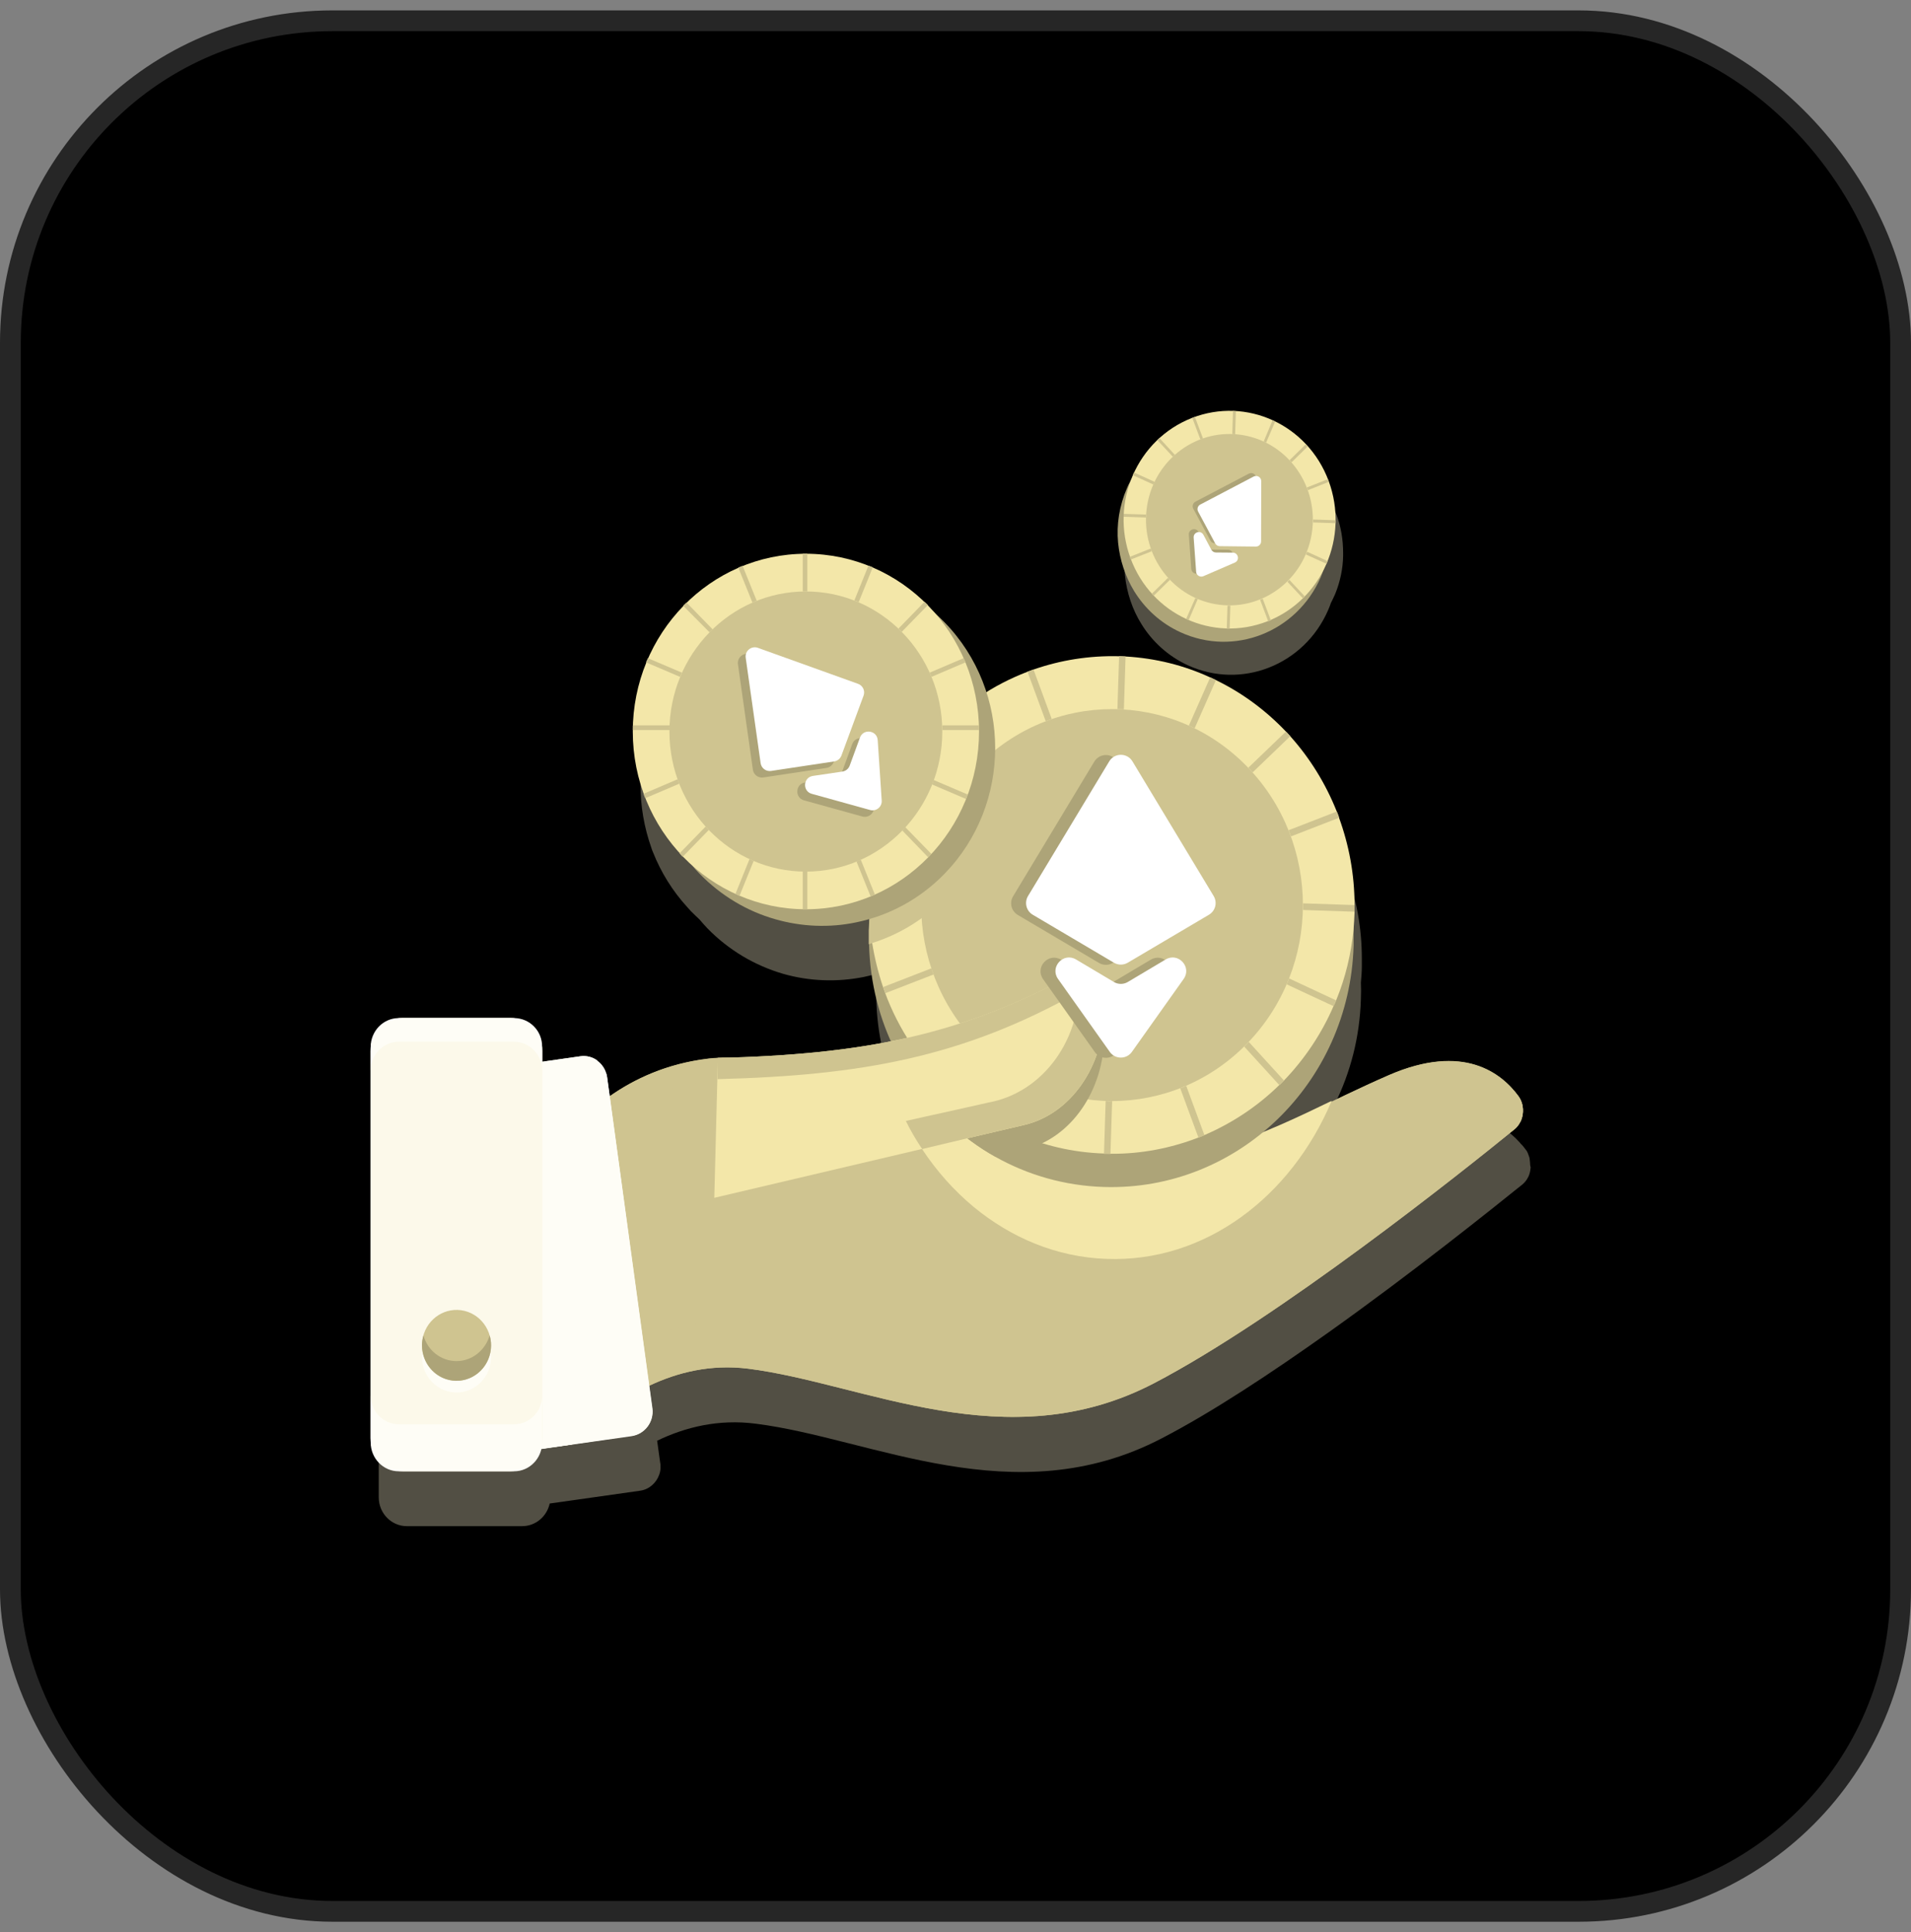 <?xml version="1.0" encoding="utf-8"?>
<svg width="92" height="93" viewBox="0 0 92 93" fill="none" xmlns="http://www.w3.org/2000/svg">
<rect x="0" y="0" width="92" height="93" fill="#808080" stroke="none"/>
<rect x="0.5" y="1" width="91" height="91" rx="15.5" fill="url(#paint0_radial_315_105840)"/>
<rect x="0.5" y="1" width="91" height="91" rx="15.5" stroke="#262626"/>
<path d="M54.953 30.041C55.473 30.883 56.235 31.582 57.181 32.02C59.755 33.205 62.78 32.02 63.934 29.378C63.98 29.271 64.026 29.164 64.061 29.058V29.046C64.107 28.951 64.165 28.844 64.211 28.738C64.211 28.726 64.211 28.726 64.223 28.714C64.246 28.667 64.257 28.631 64.281 28.584C64.523 27.991 64.65 27.363 64.661 26.759V26.617C64.661 25.977 64.558 25.349 64.338 24.768C64.338 24.756 64.338 24.756 64.327 24.744C64.315 24.721 64.315 24.709 64.304 24.685C64.292 24.673 64.292 24.649 64.281 24.638C64.05 24.057 63.726 23.524 63.322 23.062L63.299 23.038L63.253 22.991L63.23 22.967C62.815 22.517 62.318 22.149 61.741 21.865C61.706 21.841 61.66 21.829 61.626 21.805H61.614C61.037 21.545 60.437 21.403 59.848 21.355C59.802 21.355 59.755 21.355 59.709 21.343C59.086 21.32 58.463 21.415 57.874 21.628C57.828 21.64 57.793 21.663 57.747 21.675C57.17 21.9 56.627 22.232 56.154 22.647C56.119 22.682 56.085 22.706 56.05 22.742C55.6 23.168 55.219 23.701 54.93 24.294C54.907 24.33 54.896 24.377 54.873 24.424C54.873 24.436 54.861 24.436 54.861 24.448C54.815 24.555 54.78 24.661 54.734 24.756V24.768C54.676 24.875 54.63 24.97 54.584 25.076C54.215 25.929 54.076 26.818 54.157 27.695C54.249 28.536 54.515 29.342 54.953 30.041ZM73.665 56.063C73.665 55.98 73.654 55.886 73.642 55.803V55.779C73.631 55.743 73.631 55.708 73.619 55.684C73.596 55.625 73.573 55.554 73.55 55.495C73.55 55.483 73.538 55.483 73.538 55.471C73.515 55.424 73.492 55.376 73.457 55.341L73.319 55.163L73.284 55.127C73.273 55.115 73.261 55.092 73.238 55.08C73.215 55.056 73.192 55.032 73.169 54.997L73.146 54.973C72.222 53.954 70.422 52.947 67.224 54.333C66.439 54.677 65.689 55.021 64.973 55.364L64.454 55.613C64.465 55.601 64.465 55.59 64.477 55.566C63.357 56.111 62.26 56.632 61.129 57.083C63.715 54.961 65.412 51.738 65.516 48.089C65.527 47.828 65.527 47.555 65.516 47.295C65.539 47.034 65.562 46.773 65.562 46.513V46.145C65.562 44.664 65.296 43.254 64.823 41.938C64.823 41.927 64.811 41.915 64.811 41.915L64.8 41.867C64.788 41.844 64.788 41.82 64.777 41.808C64.754 41.761 64.742 41.702 64.719 41.654C64.188 40.303 63.426 39.083 62.48 38.028L62.457 38.004C62.399 37.933 62.33 37.874 62.272 37.803C61.314 36.784 60.171 35.942 58.901 35.326C58.809 35.279 58.717 35.243 58.624 35.196C57.366 34.627 56.004 34.272 54.549 34.189C54.457 34.189 54.353 34.177 54.261 34.177H54.249C52.806 34.129 51.421 34.366 50.128 34.817C50.117 34.817 50.105 34.828 50.094 34.828C50.059 34.84 50.036 34.852 50.001 34.864C49.944 34.888 49.897 34.9 49.84 34.923C49.147 35.184 48.489 35.516 47.866 35.907C47.473 34.675 46.804 33.513 45.846 32.541C45.719 32.411 45.58 32.281 45.442 32.162C45.442 32.162 45.43 32.162 45.43 32.151C45.315 32.008 45.188 31.878 45.061 31.748C45.049 31.736 45.038 31.736 45.038 31.724C44.98 31.677 44.934 31.617 44.876 31.57C44.126 30.847 43.283 30.29 42.383 29.911C42.371 29.911 42.36 29.899 42.348 29.899C42.313 29.887 42.279 29.875 42.256 29.863C42.233 29.852 42.209 29.84 42.186 29.84C41.24 29.46 40.247 29.271 39.254 29.259H39.035C38.054 29.271 37.061 29.472 36.138 29.852C36.126 29.852 36.103 29.863 36.092 29.875C36.057 29.887 36.022 29.899 35.988 29.923C35.965 29.934 35.953 29.934 35.93 29.946C35.029 30.337 34.175 30.894 33.437 31.629C33.39 31.677 33.333 31.724 33.286 31.771L33.275 31.783C32.548 32.53 31.982 33.383 31.578 34.295C31.543 34.366 31.52 34.438 31.486 34.497C31.093 35.468 30.874 36.499 30.839 37.53V37.755C30.828 38.786 31.012 39.829 31.359 40.813C31.382 40.884 31.405 40.955 31.439 41.026C31.82 41.986 32.374 42.886 33.102 43.68C33.148 43.74 33.206 43.787 33.252 43.846C33.263 43.858 33.263 43.87 33.275 43.87C33.402 44 33.529 44.119 33.667 44.249L33.679 44.261C33.794 44.403 33.921 44.534 34.048 44.676C35.099 45.754 36.357 46.477 37.684 46.868C38.954 47.235 40.305 47.283 41.598 47.022C41.806 46.975 42.013 46.927 42.221 46.868L42.186 47.401C42.175 47.626 42.175 47.84 42.186 48.065C42.221 49.724 42.59 51.312 43.237 52.745C40.709 53.243 38.019 53.468 34.926 53.551C34.787 53.551 34.637 53.563 34.498 53.587C34.349 53.599 34.198 53.622 34.048 53.646C34.025 53.646 33.991 53.658 33.968 53.658C33.852 53.682 33.737 53.694 33.621 53.717C33.587 53.729 33.563 53.729 33.529 53.741C33.402 53.765 33.286 53.788 33.171 53.824C33.16 53.824 33.136 53.836 33.125 53.836C32.848 53.907 32.594 53.978 32.34 54.073C32.317 54.085 32.294 54.085 32.271 54.096C32.167 54.132 32.074 54.167 31.971 54.203C31.947 54.215 31.913 54.227 31.89 54.239C31.786 54.286 31.67 54.322 31.567 54.369C31.555 54.369 31.543 54.381 31.543 54.381C31.428 54.428 31.313 54.487 31.197 54.535C31.186 54.547 31.174 54.547 31.151 54.559L30.874 54.701C30.851 54.713 30.816 54.736 30.793 54.748C30.712 54.784 30.643 54.831 30.574 54.879C30.551 54.89 30.516 54.914 30.493 54.926C30.401 54.973 30.32 55.032 30.239 55.08C30.227 55.08 30.216 55.092 30.216 55.092C30.124 55.151 30.031 55.21 29.95 55.27C29.927 55.293 29.893 55.305 29.87 55.329C29.835 55.352 29.789 55.376 29.754 55.412L29.743 55.341L29.627 54.499C29.581 54.156 29.396 53.871 29.142 53.694C28.969 53.563 28.75 53.492 28.519 53.48C28.461 53.48 28.392 53.48 28.323 53.492L26.487 53.753V53.042C26.487 52.272 25.876 51.655 25.137 51.655H19.584C18.834 51.655 18.234 52.283 18.234 53.042V72.073C18.234 72.843 18.846 73.459 19.584 73.459H25.137C25.783 73.459 26.326 72.997 26.464 72.369L27.134 72.274L27.642 72.203L27.896 72.167L30.816 71.753C31.255 71.693 31.601 71.374 31.74 70.971C31.786 70.84 31.809 70.698 31.797 70.544C31.797 70.508 31.797 70.461 31.786 70.425L31.636 69.347C32.986 68.695 34.591 68.293 36.392 68.529C41.967 69.229 48.824 72.938 55.935 69.229C58.359 67.973 61.221 66.077 63.957 64.133C68.021 61.242 71.772 58.232 73.307 57C73.4 56.917 73.481 56.822 73.538 56.715C73.573 56.656 73.608 56.585 73.631 56.514V56.502C73.665 56.407 73.677 56.3 73.688 56.206V56.182C73.665 56.087 73.665 56.075 73.665 56.063Z" fill="#524F44"/>
<path d="M72.921 54.35C70.37 56.423 61.574 63.439 55.56 66.579C48.449 70.288 41.592 66.579 36.017 65.88C34.216 65.655 32.612 66.058 31.261 66.697C29.587 67.503 28.317 68.688 27.556 69.518L27.509 69.529L26.748 69.636V55.464C26.748 55.464 27.567 54.03 29.356 52.762C30.522 51.944 32.092 51.186 34.124 50.949C36.548 50.664 39.111 52.075 41.835 53.603C44.882 55.31 48.126 57.17 51.612 56.957C56.391 56.672 59.462 55.274 62.809 53.651C64.09 53.035 65.406 52.383 66.872 51.743C70.462 50.191 72.286 51.648 73.106 52.762C73.452 53.248 73.36 53.983 72.921 54.35Z" fill="#CFC490"/>
<path d="M34.124 52.037C36.548 51.753 39.111 53.163 41.835 54.691C44.882 56.398 48.126 58.258 51.612 58.045C56.391 57.761 59.462 56.362 62.809 54.739C64.09 54.123 65.406 53.471 66.872 52.831C70.462 51.279 72.286 52.736 73.106 53.85C73.141 53.897 73.175 53.957 73.198 54.004C73.383 53.625 73.371 53.127 73.106 52.772C72.298 51.658 70.462 50.2 66.872 51.753C65.406 52.392 64.09 53.044 62.809 53.66C59.462 55.284 56.391 56.682 51.612 56.967C48.126 57.18 44.882 55.319 41.835 53.613C39.111 52.084 36.548 50.674 34.124 50.959C28.975 51.563 26.748 55.462 26.748 55.462V56.54C26.748 56.54 28.975 52.641 34.124 52.037Z" fill="#CFC490"/>
<path d="M64.111 52.987C62.149 57.633 57.993 60.773 53.272 60.595C50.883 60.512 48.689 59.588 46.877 58.095C45.93 57.312 45.088 56.364 44.384 55.298C44.095 54.871 43.83 54.421 43.599 53.947C43.691 53.923 43.783 53.912 43.864 53.888C44.095 53.84 44.326 53.781 44.545 53.734C45.215 54.101 45.884 54.457 46.565 54.777C48.585 55.736 50.686 56.424 52.891 56.293C57.693 56.009 60.764 54.611 64.111 52.987Z" fill="#F3E7A9"/>
<path d="M65.166 45.52C64.97 52.133 59.579 57.335 53.138 57.133C51.245 57.074 49.467 56.553 47.909 55.676C47.505 55.45 47.124 55.202 46.754 54.929C45.404 53.946 44.273 52.666 43.43 51.196C43.361 51.078 43.291 50.947 43.222 50.817L43.153 50.675C42.345 49.099 41.883 47.321 41.837 45.437V44.774C41.849 44.513 41.86 44.24 41.883 43.992C41.906 43.707 41.941 43.435 41.987 43.162C41.998 43.056 42.022 42.949 42.045 42.854C42.322 41.408 42.841 40.057 43.58 38.849C43.638 38.754 43.695 38.671 43.753 38.576C43.938 38.292 44.123 38.019 44.33 37.759C44.931 36.965 45.635 36.254 46.408 35.649C46.489 35.578 46.57 35.519 46.662 35.46C46.962 35.235 47.285 35.021 47.609 34.82C48.359 34.37 49.155 34.002 49.998 33.73C50.09 33.694 50.194 33.67 50.287 33.635C51.418 33.303 52.607 33.137 53.842 33.173H53.865C53.958 33.173 54.061 33.184 54.154 33.184C55.389 33.256 56.578 33.516 57.675 33.955C57.767 33.99 57.871 34.026 57.963 34.073C59.106 34.559 60.156 35.223 61.068 36.029C61.149 36.1 61.23 36.171 61.299 36.242C62.257 37.131 63.077 38.173 63.7 39.335C63.746 39.429 63.804 39.524 63.85 39.619C64.474 40.84 64.889 42.167 65.074 43.577L65.108 43.897C65.132 44.169 65.155 44.454 65.166 44.738V45.52Z" fill="#ADA478"/>
<path d="M65.211 43.567V43.934C65.199 44.195 65.188 44.456 65.164 44.716C65.049 45.913 64.772 47.063 64.333 48.129C64.299 48.224 64.252 48.319 64.206 48.413C63.629 49.752 62.809 50.973 61.817 52.004L61.713 52.111C61.678 52.146 61.644 52.182 61.597 52.217C60.559 53.236 59.335 54.054 57.984 54.635C57.892 54.682 57.788 54.718 57.696 54.753C56.38 55.263 54.949 55.547 53.471 55.535C53.379 55.535 53.286 55.535 53.182 55.523H53.159C51.647 55.476 50.216 55.132 48.9 54.552C48.807 54.516 48.715 54.469 48.623 54.421C47.295 53.793 46.106 52.905 45.102 51.838C45.067 51.803 45.033 51.767 44.998 51.72C44.963 51.684 44.929 51.637 44.894 51.601C44.525 51.186 44.178 50.736 43.867 50.262C43.359 49.492 42.932 48.662 42.609 47.785C42.586 47.714 42.562 47.655 42.539 47.584C42.528 47.548 42.516 47.525 42.505 47.489C42.274 46.802 42.101 46.091 41.985 45.368C41.916 44.906 41.87 44.444 41.858 43.97C41.847 43.709 41.847 43.448 41.858 43.188V43.128C41.858 43.022 41.87 42.915 41.87 42.82C41.962 41.292 42.331 39.846 42.92 38.531C42.932 38.519 42.932 38.507 42.943 38.495C42.978 38.436 43.001 38.365 43.036 38.306C43.047 38.282 43.047 38.27 43.059 38.246C43.243 37.867 43.44 37.5 43.659 37.156C44.202 36.279 44.848 35.473 45.598 34.774C45.679 34.703 45.748 34.632 45.829 34.561C46.233 34.194 46.672 33.85 47.122 33.554C47.849 33.056 48.634 32.653 49.465 32.333C49.523 32.309 49.569 32.298 49.627 32.274C49.662 32.262 49.685 32.25 49.719 32.238C49.731 32.238 49.742 32.227 49.754 32.227C51.047 31.776 52.432 31.551 53.875 31.587H53.898C53.99 31.587 54.094 31.599 54.187 31.599C55.63 31.681 57.003 32.025 58.261 32.606C58.354 32.653 58.446 32.689 58.538 32.736C59.808 33.352 60.94 34.194 61.909 35.213C61.967 35.284 62.036 35.343 62.094 35.414L62.117 35.438C63.063 36.492 63.825 37.725 64.356 39.064C64.391 39.135 64.414 39.206 64.437 39.277L64.46 39.348C64.945 40.675 65.211 42.097 65.211 43.567Z" fill="#F3E7A9"/>
<path d="M60.033 50.234C63.622 46.55 63.622 40.578 60.033 36.894C56.445 33.211 50.627 33.211 47.039 36.895C43.45 40.578 43.45 46.551 47.039 50.234C50.627 53.918 56.445 53.918 60.033 50.234Z" fill="#CFC490"/>
<path d="M53.818 34.132C53.91 34.132 54.014 34.144 54.107 34.144L54.187 31.596C54.095 31.596 53.991 31.584 53.899 31.584H53.876L53.795 34.132H53.818ZM47.538 36.419L45.83 34.57C45.749 34.641 45.68 34.712 45.599 34.783L47.296 36.644C47.377 36.561 47.458 36.49 47.538 36.419ZM45.334 39.31L45.195 39.594L43.556 38.836L42.933 38.54C42.944 38.528 42.944 38.516 42.956 38.504C42.979 38.445 43.013 38.374 43.048 38.315C43.06 38.303 43.06 38.279 43.071 38.267L43.729 38.575L45.334 39.31ZM50.632 34.606L49.755 32.224C49.662 32.259 49.559 32.295 49.466 32.331L50.343 34.712C50.436 34.677 50.54 34.641 50.632 34.606ZM62.73 43.801L65.211 43.884V43.564L62.73 43.481V43.801ZM62.152 40.258L64.473 39.358C64.438 39.263 64.403 39.156 64.357 39.061L62.037 39.962C62.072 40.057 62.118 40.163 62.152 40.258ZM60.305 37.177L62.118 35.435C62.048 35.352 61.979 35.281 61.91 35.21L60.098 36.952C60.167 37.023 60.236 37.106 60.305 37.177ZM57.512 35.056L58.539 32.733C58.447 32.686 58.355 32.651 58.262 32.603L57.235 34.926C57.327 34.961 57.42 35.009 57.512 35.056ZM49.651 52.12L48.623 54.442C48.716 54.49 48.808 54.525 48.901 54.573L49.928 52.25C49.836 52.203 49.743 52.167 49.651 52.12ZM44.364 42.912C44.352 43.019 44.352 43.126 44.352 43.232L41.974 43.161H41.871C41.871 43.055 41.882 42.948 41.882 42.853H42.032L44.364 42.912ZM56.819 52.38L57.697 54.762C57.789 54.727 57.893 54.691 57.985 54.644L57.108 52.262C57.016 52.309 56.923 52.345 56.819 52.38ZM61.945 47.38L64.207 48.434C64.253 48.34 64.288 48.245 64.323 48.15L62.06 47.096C62.025 47.19 61.991 47.285 61.945 47.38ZM59.901 50.378L61.598 52.238C61.667 52.167 61.748 52.096 61.818 52.013L60.121 50.153L59.901 50.378ZM44.837 46.61L42.517 47.51C42.552 47.605 42.586 47.712 42.621 47.806L44.941 46.906C44.907 46.811 44.872 46.704 44.837 46.61ZM53.252 52.997H53.229L53.148 55.544H53.46L53.541 52.997C53.449 53.008 53.356 53.008 53.252 52.997ZM46.707 49.88L44.895 51.622C44.964 51.705 45.033 51.776 45.103 51.847L46.915 50.105C46.846 50.034 46.776 49.951 46.707 49.88Z" fill="#CFC490"/>
<path d="M45.472 43.244C44.468 44.275 43.268 44.986 41.998 45.388C41.94 45.412 41.882 45.424 41.825 45.448V44.784C41.836 44.523 41.848 44.251 41.871 44.002C41.859 43.741 41.859 43.481 41.871 43.22V43.161C41.871 43.054 41.882 42.947 41.882 42.852C41.975 41.324 42.344 39.878 42.933 38.563C42.944 38.551 42.944 38.539 42.956 38.527C42.991 38.468 43.014 38.397 43.048 38.338C43.06 38.314 43.06 38.302 43.071 38.279C43.256 37.899 43.452 37.532 43.672 37.188C44.214 36.311 44.861 35.506 45.611 34.806C45.692 34.735 45.761 34.664 45.842 34.593C46.246 34.226 46.684 33.882 47.135 33.586C47.319 33.989 47.469 34.415 47.596 34.842C48.404 37.698 47.7 40.956 45.472 43.244Z" fill="#CFC490"/>
<path d="M45.469 29.95C48.724 33.292 48.724 38.719 45.469 42.061C44.268 43.293 42.779 44.075 41.221 44.395C39.928 44.668 38.578 44.609 37.308 44.241C35.98 43.862 34.722 43.127 33.672 42.049C33.544 41.919 33.418 41.776 33.302 41.634C33.175 41.48 33.048 41.326 32.933 41.172C32.887 41.113 32.84 41.054 32.806 40.994C32.206 40.141 31.778 39.193 31.524 38.222C31.501 38.151 31.49 38.079 31.467 37.996C31.247 37.06 31.19 36.1 31.282 35.141C31.294 35.069 31.294 34.986 31.305 34.915C31.421 34.015 31.663 33.126 32.067 32.285C32.102 32.214 32.136 32.154 32.159 32.083C32.54 31.313 33.048 30.602 33.672 29.962L33.683 29.95C33.729 29.903 33.775 29.856 33.833 29.808C34.48 29.18 35.184 28.682 35.946 28.303C36.015 28.268 36.084 28.232 36.142 28.208C36.95 27.841 37.792 27.604 38.658 27.509C38.727 27.497 38.808 27.497 38.878 27.486C39.789 27.403 40.724 27.486 41.625 27.711C41.694 27.734 41.763 27.746 41.844 27.77C42.768 28.031 43.645 28.457 44.453 29.062C44.511 29.109 44.569 29.145 44.626 29.192C44.776 29.311 44.938 29.441 45.076 29.571C45.203 29.69 45.342 29.82 45.469 29.95Z" fill="#ADA478"/>
<path d="M38.799 43.766C43.402 43.766 47.133 39.935 47.133 35.21C47.133 30.485 43.402 26.654 38.799 26.654C34.196 26.654 30.464 30.485 30.464 35.21C30.464 39.935 34.196 43.766 38.799 43.766Z" fill="#F3E7A9"/>
<path d="M38.796 41.954C42.424 41.954 45.364 38.935 45.364 35.211C45.364 31.488 42.424 28.469 38.796 28.469C35.169 28.469 32.228 31.488 32.228 35.211C32.228 38.935 35.169 41.954 38.796 41.954Z" fill="#CFC490"/>
<path d="M36.113 31.496C35.8 31.384 35.48 31.645 35.527 31.974L36.245 37.047C36.279 37.29 36.505 37.458 36.748 37.422L39.787 36.963C39.946 36.939 40.08 36.831 40.135 36.68L41.2 33.797C41.285 33.566 41.166 33.311 40.935 33.228L36.113 31.496ZM42.074 38.846C42.094 39.15 41.809 39.382 41.516 39.301L38.708 38.524C38.248 38.396 38.289 37.731 38.761 37.661L40.183 37.451C40.343 37.427 40.477 37.318 40.533 37.166L41.027 35.817C41.191 35.369 41.85 35.463 41.882 35.94L42.074 38.846Z" fill="#ADA478"/>
<path d="M36.487 31.183C36.174 31.071 35.854 31.331 35.9 31.66L36.618 36.733C36.653 36.977 36.879 37.145 37.121 37.108L40.16 36.65C40.32 36.626 40.453 36.517 40.509 36.366L41.574 33.483C41.659 33.253 41.54 32.998 41.309 32.915L36.487 31.183ZM42.448 38.533C42.468 38.837 42.182 39.069 41.889 38.988L39.082 38.21C38.622 38.083 38.663 37.418 39.135 37.348L40.556 37.138C40.716 37.114 40.851 37.005 40.906 36.853L41.4 35.504C41.564 35.055 42.224 35.15 42.255 35.626L42.448 38.533Z" fill="white"/>
<path d="M34.157 30.434C34.203 30.387 34.261 30.34 34.307 30.292L33.049 29.001C33.002 29.048 32.945 29.096 32.898 29.143L32.887 29.155L34.157 30.434C34.145 30.446 34.145 30.446 34.157 30.434ZM32.241 34.914H30.463V35.139H32.241C32.229 35.068 32.229 34.985 32.241 34.914ZM32.621 37.509L30.982 38.208C31.005 38.279 31.029 38.35 31.063 38.421L32.702 37.722C32.668 37.639 32.645 37.58 32.621 37.509ZM32.829 32.378L31.19 31.679C31.155 31.75 31.132 31.821 31.098 31.88L32.737 32.579C32.772 32.508 32.806 32.437 32.829 32.378ZM43.415 30.411L44.673 29.119C44.615 29.072 44.569 29.013 44.511 28.965L43.253 30.257C43.311 30.304 43.357 30.363 43.415 30.411ZM41.337 28.989L42.018 27.306C41.949 27.282 41.879 27.247 41.81 27.223L41.129 28.906C41.198 28.93 41.267 28.953 41.337 28.989ZM38.867 28.468V26.643H38.647V28.468H38.867ZM36.431 28.918L35.75 27.235C35.681 27.259 35.611 27.294 35.542 27.318L36.223 29.001C36.292 28.977 36.362 28.941 36.431 28.918ZM41.233 41.467L41.914 43.149C41.983 43.126 42.053 43.09 42.122 43.066L41.441 41.384C41.36 41.407 41.291 41.443 41.233 41.467ZM33.972 39.784L32.714 41.076C32.76 41.135 32.818 41.182 32.864 41.242L34.122 39.95C34.076 39.891 34.03 39.831 33.972 39.784ZM44.869 37.758L46.508 38.457C46.531 38.386 46.566 38.315 46.589 38.244L44.95 37.544C44.927 37.627 44.904 37.699 44.869 37.758ZM44.846 32.579L46.485 31.88C46.462 31.809 46.427 31.738 46.393 31.679L44.754 32.378C44.788 32.437 44.823 32.508 44.846 32.579ZM45.365 35.139H47.143V34.914H45.365V35.139ZM36.084 41.348L35.404 43.031C35.473 43.066 35.542 43.09 35.6 43.126L36.281 41.443C36.212 41.407 36.142 41.372 36.084 41.348ZM43.438 39.974L44.684 41.265L44.696 41.254C44.742 41.206 44.788 41.159 44.834 41.099L43.576 39.808C43.542 39.867 43.484 39.926 43.438 39.974ZM38.647 41.941V43.766H38.867V41.941H38.647Z" fill="#CFC490"/>
<path d="M63.581 27.788C62.427 30.431 59.402 31.616 56.828 30.431C55.87 29.992 55.12 29.293 54.6 28.452C54.173 27.753 53.908 26.947 53.827 26.117C53.746 25.252 53.885 24.352 54.254 23.498C54.3 23.392 54.346 23.285 54.404 23.19C54.462 23.084 54.52 22.977 54.589 22.87C54.612 22.835 54.635 22.788 54.658 22.752C55.004 22.219 55.431 21.756 55.928 21.389C55.962 21.366 55.997 21.33 56.043 21.306C56.517 20.974 57.036 20.726 57.59 20.572C57.636 20.56 57.682 20.548 57.717 20.536C58.248 20.406 58.791 20.358 59.345 20.406C59.391 20.406 59.437 20.418 59.483 20.418C59.991 20.477 60.499 20.619 60.995 20.844H61.007C61.042 20.856 61.088 20.88 61.122 20.903C61.607 21.14 62.046 21.448 62.427 21.816C62.461 21.851 62.496 21.875 62.519 21.911C62.9 22.302 63.223 22.752 63.466 23.238C63.489 23.273 63.512 23.321 63.523 23.356C63.766 23.878 63.927 24.435 63.997 25.015C63.997 25.063 64.008 25.11 64.008 25.157C64.066 25.75 64.02 26.366 63.858 26.971C63.847 27.018 63.835 27.065 63.824 27.101C63.789 27.219 63.754 27.338 63.708 27.456C63.662 27.575 63.627 27.681 63.581 27.788Z" fill="#ADA478"/>
<path d="M61.016 29.906C63.649 28.874 64.968 25.846 63.962 23.144C62.957 20.442 60.008 19.088 57.376 20.12C54.743 21.152 53.424 24.179 54.43 26.881C55.435 29.584 58.384 30.938 61.016 29.906Z" fill="#F3E7A9"/>
<path d="M63.147 25.706C63.519 23.461 62.048 21.331 59.861 20.949C57.674 20.567 55.599 22.077 55.227 24.322C54.855 26.568 56.326 28.698 58.513 29.08C60.7 29.462 62.775 27.951 63.147 25.706Z" fill="#CFC490"/>
<path d="M60.485 23.021C60.485 22.833 60.286 22.712 60.119 22.8L57.551 24.146C57.428 24.211 57.382 24.363 57.447 24.486L58.269 26.018C58.312 26.099 58.395 26.149 58.486 26.15L60.225 26.17C60.364 26.172 60.478 26.06 60.478 25.921L60.485 23.021ZM57.7 27.595C57.542 27.664 57.364 27.556 57.351 27.384L57.232 25.74C57.213 25.471 57.575 25.366 57.702 25.604L58.084 26.322C58.127 26.403 58.211 26.454 58.303 26.454L59.115 26.461C59.386 26.464 59.461 26.833 59.213 26.941L57.7 27.595Z" fill="#ADA478"/>
<path d="M60.719 23.16C60.719 22.972 60.52 22.851 60.353 22.938L57.785 24.285C57.662 24.349 57.615 24.502 57.681 24.624L58.503 26.157C58.546 26.237 58.629 26.288 58.72 26.289L60.459 26.309C60.598 26.31 60.712 26.198 60.712 26.059L60.719 23.16ZM57.934 27.734C57.776 27.802 57.598 27.694 57.585 27.523L57.466 25.878C57.447 25.609 57.809 25.505 57.936 25.743L58.318 26.461C58.361 26.541 58.445 26.592 58.536 26.593L59.349 26.6C59.62 26.602 59.694 26.972 59.447 27.079L57.934 27.734Z" fill="white"/>
<path d="M60.837 21.249C60.872 21.261 60.918 21.284 60.953 21.308L61.391 20.289C61.356 20.265 61.31 20.253 61.276 20.23H61.264L60.837 21.249ZM57.917 21.107L57.524 20.064C57.478 20.076 57.443 20.099 57.397 20.111L57.79 21.154C57.836 21.13 57.882 21.118 57.917 21.107ZM56.566 21.9L55.816 21.083C55.781 21.118 55.746 21.142 55.712 21.178L56.462 21.983C56.497 21.96 56.531 21.924 56.566 21.9ZM59.463 20.905L59.498 19.791C59.452 19.791 59.406 19.791 59.359 19.779L59.325 20.893C59.383 20.893 59.429 20.893 59.463 20.905ZM62.869 26.688L63.861 27.138C63.885 27.091 63.896 27.055 63.919 27.008L62.926 26.557C62.903 26.605 62.892 26.64 62.869 26.688ZM63.215 25.147L64.3 25.183V25.041L63.215 25.005V25.147ZM62.961 23.595L63.977 23.192C63.965 23.145 63.942 23.109 63.931 23.062L62.915 23.465C62.938 23.5 62.95 23.548 62.961 23.595ZM62.176 22.256L62.961 21.486C62.926 21.45 62.903 21.415 62.869 21.379L62.084 22.149C62.118 22.185 62.153 22.22 62.176 22.256ZM56.231 27.814L55.446 28.584C55.481 28.619 55.504 28.655 55.539 28.678L56.324 27.908C56.289 27.885 56.266 27.849 56.231 27.814ZM55.585 23.192L54.592 22.742C54.569 22.777 54.557 22.825 54.534 22.872L55.527 23.322C55.55 23.275 55.573 23.228 55.585 23.192ZM59.094 29.152L59.059 30.266H59.198L59.233 29.152H59.094ZM61.98 28.003L62.73 28.809C62.765 28.773 62.799 28.75 62.822 28.714L62.072 27.908L61.98 28.003ZM60.664 28.868L61.056 29.911C61.102 29.899 61.137 29.875 61.183 29.863L60.791 28.821C60.745 28.833 60.71 28.844 60.664 28.868ZM55.181 24.768L54.096 24.733V24.875L55.181 24.91C55.169 24.863 55.169 24.816 55.181 24.768ZM57.547 28.785L57.097 29.804H57.108C57.143 29.816 57.189 29.84 57.224 29.852L57.663 28.833C57.628 28.821 57.593 28.809 57.547 28.785ZM55.4 26.403L54.384 26.806C54.396 26.854 54.419 26.889 54.431 26.937L55.446 26.534C55.435 26.498 55.423 26.451 55.4 26.403Z" fill="#CFC490"/>
<path d="M72.921 54.348C70.37 56.422 61.574 63.437 55.56 66.577C48.449 70.286 41.592 66.577 36.017 65.878C34.216 65.653 32.612 66.056 31.261 66.696C29.587 67.501 28.317 68.686 27.556 69.516L27.509 69.528L26.748 69.634V68.236C26.748 68.236 28.317 65.973 30.961 64.598C32.358 63.863 34.066 63.389 36.005 63.626C41.581 64.326 48.438 68.035 55.548 64.326C61.401 61.28 69.862 54.573 72.679 52.286C72.84 52.452 72.979 52.618 73.094 52.772C73.452 53.258 73.36 53.992 72.921 54.348Z" fill="#CFC490"/>
<path d="M53.159 49.857C53.148 52.464 51.578 54.798 49.315 55.331L47.895 55.663C47.491 55.438 47.11 55.189 46.741 54.917C45.39 53.933 44.259 52.654 43.416 51.184C46.325 50.556 49.038 49.537 51.935 47.902C51.982 47.89 52.028 47.878 52.074 47.878C52.547 47.854 52.986 48.245 53.078 48.802C53.124 49.122 53.159 49.442 53.159 49.75V49.857Z" fill="#ADA478"/>
<path d="M53.158 48.673C53.146 51.28 51.576 53.615 49.314 54.148L43.958 55.404L34.388 57.655L34.561 50.925C41.476 50.747 46.359 49.87 51.946 46.73C51.992 46.718 52.038 46.718 52.084 46.706C52.557 46.682 52.996 47.073 53.089 47.63C53.135 47.95 53.169 48.27 53.169 48.578C53.158 48.614 53.158 48.638 53.158 48.673Z" fill="#F3E7A9"/>
<path d="M34.549 51.943C41.464 51.765 46.347 50.888 51.934 47.748C51.98 47.736 52.026 47.736 52.072 47.724C52.545 47.701 52.984 48.092 53.077 48.649C53.1 48.827 53.123 48.992 53.134 49.17C53.146 49.004 53.157 48.838 53.157 48.672V48.578C53.157 48.27 53.123 47.95 53.077 47.63C52.984 47.061 52.545 46.67 52.072 46.705C52.026 46.705 51.98 46.717 51.934 46.729C46.347 49.869 41.464 50.758 34.549 50.924V51.943Z" fill="#CFC490"/>
<path d="M53.157 48.671C53.146 51.278 51.576 53.613 49.313 54.146L46.589 54.786L44.396 55.307C44.107 54.881 43.842 54.431 43.611 53.956C43.703 53.933 43.795 53.921 43.876 53.897C44.107 53.85 44.338 53.791 44.557 53.743L45.527 53.53C46.22 53.376 46.901 53.222 47.593 53.068L47.767 53.032C50.444 52.44 52.234 49.679 51.922 46.728V46.716C51.968 46.716 52.014 46.704 52.061 46.716C52.545 46.74 52.961 47.119 53.053 47.664C53.111 47.972 53.134 48.28 53.146 48.589C53.157 48.612 53.157 48.636 53.157 48.671Z" fill="#CFC490"/>
<path d="M30.43 69.104L27.556 69.519L27.509 69.531L26.748 69.637L25.778 69.779C25.155 69.874 24.578 69.424 24.485 68.772L22.315 52.834C22.223 52.194 22.661 51.602 23.285 51.507L27.937 50.843C28.237 50.796 28.525 50.879 28.745 51.045C28.999 51.222 29.183 51.507 29.23 51.85L29.357 52.775L30.973 64.601L31.261 66.71L31.411 67.789C31.492 68.428 31.053 69.021 30.43 69.104Z" fill="#FEFDF6"/>
<path d="M27.508 69.529L28.755 51.043C28.524 50.877 28.235 50.806 27.947 50.842L23.295 51.505C22.672 51.6 22.233 52.193 22.325 52.833L24.484 68.771C24.576 69.411 25.153 69.861 25.777 69.778L27.508 69.529Z" fill="#FEFDF6"/>
<path d="M31.396 67.786L29.226 51.848C29.215 51.765 29.192 51.694 29.168 51.623L31.073 65.606C31.165 66.246 30.727 66.838 30.103 66.933L27.183 67.348L25.451 67.597C24.897 67.68 24.39 67.336 24.216 66.826L24.482 68.782C24.574 69.421 25.151 69.872 25.775 69.789L27.506 69.54L30.427 69.125C31.05 69.019 31.489 68.426 31.396 67.786Z" fill="#FEFDF6"/>
<path d="M19.394 70.82H24.554C25.408 70.82 26.112 70.109 26.112 69.22V50.592C26.112 49.715 25.419 48.992 24.554 48.992H19.394C18.54 48.992 17.835 49.703 17.835 50.592V69.22C17.847 70.109 18.54 70.82 19.394 70.82Z" fill="#FCF9EA"/>
<path d="M24.749 49.004H19.196C18.446 49.004 17.846 49.632 17.846 50.39V51.528C17.846 50.758 18.457 50.142 19.196 50.142H24.749C25.499 50.142 26.099 50.77 26.099 51.528V50.39C26.111 49.62 25.499 49.004 24.749 49.004Z" fill="#FEFDF6"/>
<path d="M24.749 68.555H19.196C18.446 68.555 17.846 67.927 17.846 67.169V69.432C17.846 70.203 18.457 70.819 19.196 70.819H24.749C25.499 70.819 26.099 70.191 26.099 69.432V67.169C26.111 67.927 25.499 68.555 24.749 68.555Z" fill="#FEFDF6"/>
<path d="M23.155 66.526C23.804 65.859 23.804 64.779 23.155 64.113C22.506 63.446 21.453 63.446 20.804 64.113C20.155 64.779 20.155 65.859 20.804 66.526C21.453 67.192 22.506 67.192 23.155 66.526Z" fill="#FEFDF6"/>
<path d="M23.596 65.149C23.806 64.232 23.253 63.313 22.36 63.096C21.466 62.88 20.571 63.447 20.36 64.365C20.149 65.282 20.702 66.201 21.596 66.418C22.489 66.634 23.385 66.066 23.596 65.149Z" fill="#CFC490"/>
<path d="M21.979 65.513C21.217 65.513 20.582 64.991 20.386 64.28C20.34 64.434 20.316 64.588 20.316 64.754C20.316 65.69 21.055 66.461 21.979 66.461C22.891 66.461 23.641 65.702 23.641 64.754C23.641 64.588 23.618 64.434 23.572 64.28C23.364 64.991 22.729 65.513 21.979 65.513Z" fill="#ADA478"/>
<path d="M53.8 36.658C53.546 36.237 52.936 36.237 52.683 36.658L48.773 43.141C48.585 43.452 48.687 43.855 48.999 44.04L52.91 46.35C53.114 46.471 53.369 46.471 53.573 46.35L57.483 44.04C57.796 43.855 57.898 43.452 57.71 43.141L53.8 36.658ZM53.773 50.641C53.513 51.008 52.969 51.008 52.709 50.641L50.218 47.131C49.809 46.556 50.477 45.832 51.083 46.193L52.908 47.278C53.113 47.4 53.369 47.4 53.575 47.278L55.4 46.193C56.006 45.832 56.673 46.556 56.265 47.131L53.773 50.641Z" fill="#ADA478"/>
<path d="M54.519 36.647C54.265 36.226 53.655 36.226 53.401 36.647L49.491 43.13C49.304 43.441 49.406 43.844 49.718 44.029L53.628 46.339C53.833 46.46 54.087 46.46 54.292 46.339L58.202 44.029C58.514 43.844 58.616 43.441 58.429 43.13L54.519 36.647ZM54.492 50.631C54.232 50.997 53.688 50.997 53.428 50.631L50.936 47.12C50.528 46.545 51.196 45.822 51.802 46.182L53.627 47.267C53.832 47.389 54.088 47.389 54.294 47.267L56.118 46.182C56.724 45.822 57.392 46.545 56.984 47.12L54.492 50.631Z" fill="white"/>
<defs>
<radialGradient id="paint0_radial_315_105840" cx="0" cy="0" r="1" gradientUnits="userSpaceOnUse" gradientTransform="translate(46 46.5) rotate(90) scale(46)">
<stop stopColor="#030303"/>
<stop offset="1" stopColor="#171717"/>
</radialGradient>
</defs>
</svg>
